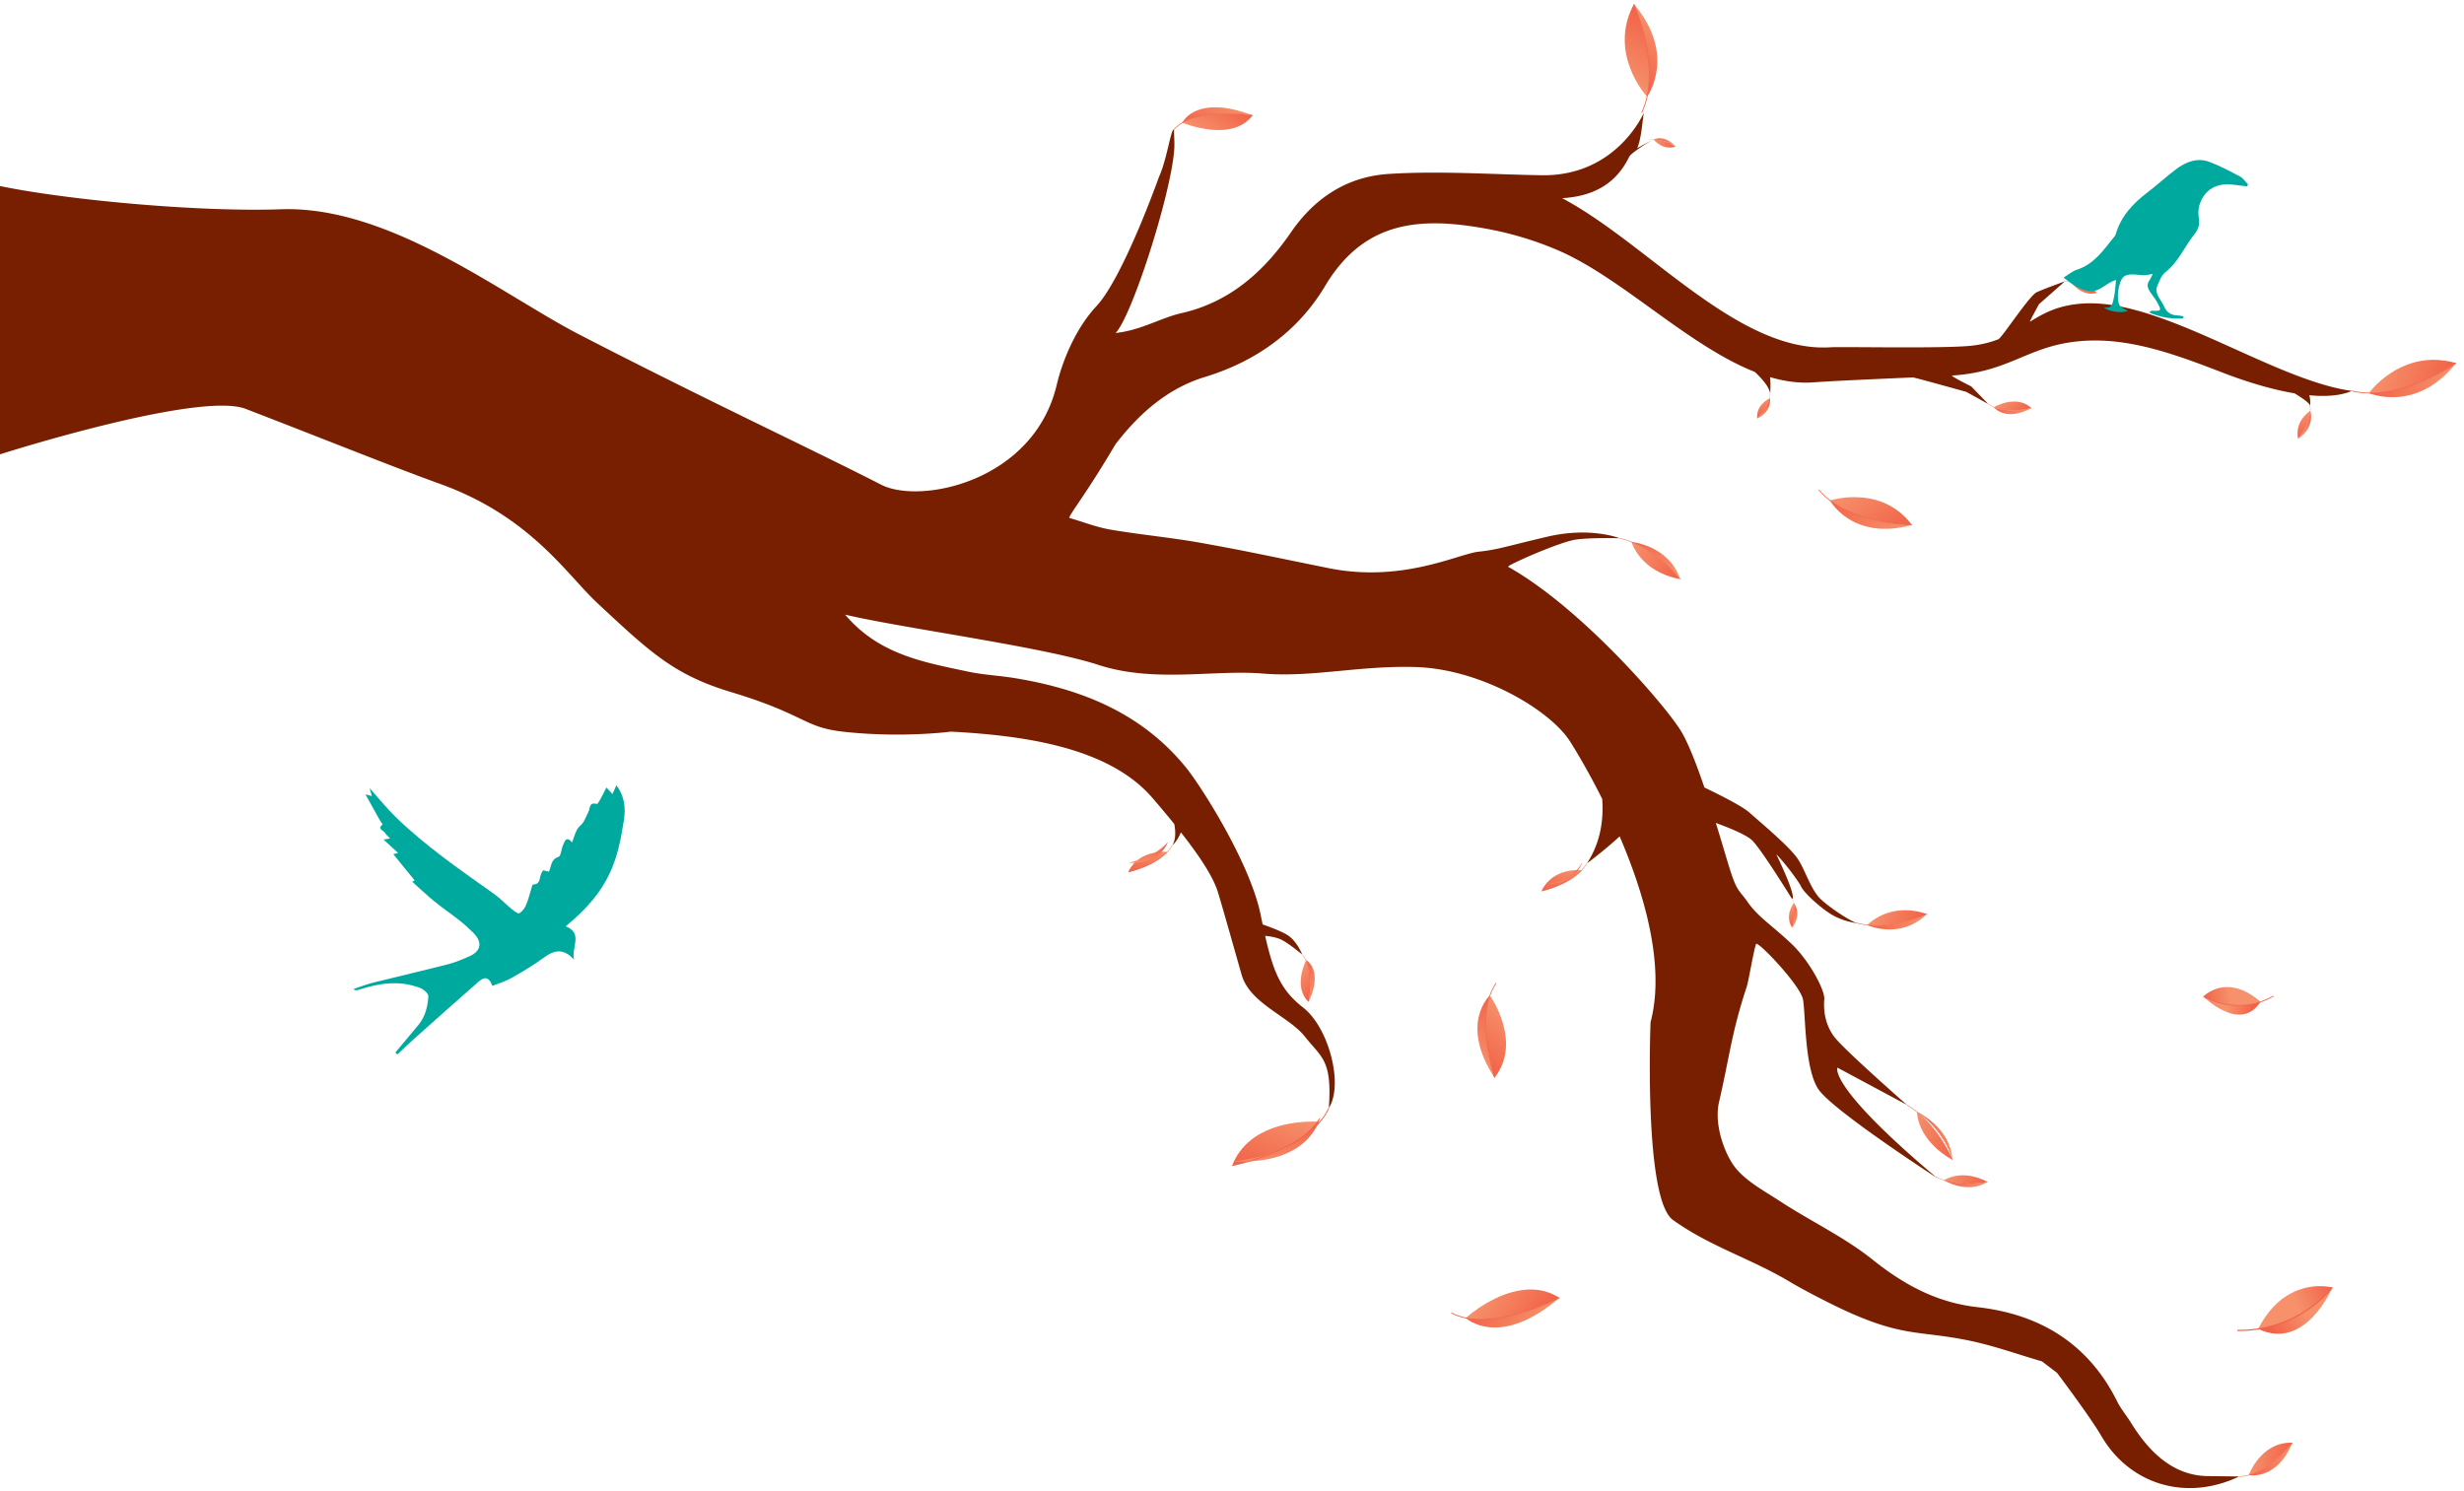 <svg viewBox="0 0 608 368" xmlns="http://www.w3.org/2000/svg" fill-rule="evenodd" clip-rule="evenodd" stroke-miterlimit="10" preserveAspectRatio="xMinYMin"><clipPath id="a"><path d="M491.988 100.492c3.679 1.625 9.265.212 9.265.212-1.318-1.214-2.839-1.611-4.262-1.611-2.631 0-4.929 1.355-5.003 1.399z"/></clipPath><g clip-path="url(#a)"><path d="M496.426 95.968l4.827 4.736-4.437 4.523-4.828-4.735 4.438-4.524z" fill="url(#b)" fill-rule="nonzero"/></g><clipPath id="c"><path d="M491.982 100.495s2.867 3.721 9.271.209c0 0-5.586 1.413-9.265-.212l-.006.003z"/></clipPath><g clip-path="url(#c)"><path d="M496.424 95.967l4.829 4.737-4.896 4.991-4.829-4.737 4.896-4.991z" fill="url(#d)" fill-rule="nonzero"/></g><path d="M490.64 99.676c3.445 2.843 10.613 1.027 10.613 1.027" fill="none" stroke="#f16248" stroke-width=".08"/><clipPath id="e"><path d="M406.417 23.855c2.273-10.399-3.25-22.835-3.25-22.835-6.482 12.17 3.046 22.614 3.25 22.835z"/></clipPath><g clip-path="url(#e)"><path d="M394.164 16.913l9.003-15.893 12.254 6.941-9.004 15.894-12.253-6.942z" fill="url(#f)" fill-rule="nonzero"/></g><clipPath id="g"><path d="M406.417 23.855l.01.011s7.451-10.224-3.26-22.846c0 0 5.523 12.436 3.25 22.835z"/></clipPath><g clip-path="url(#g)"><path d="M394.162 16.917l9.005-15.897 13.522 7.66-9.005 15.897-13.522-7.66z" fill="url(#h)" fill-rule="nonzero"/></g><path d="M405.075 27.856c5.185-10.879-1.909-26.836-1.909-26.836" fill="none" stroke="#f16248" stroke-width=".2"/><clipPath id="i"><path d="M304.051 287.651s14.907-2.938 21.644-10.8c-.068-.006-.722-.06-1.771-.06-4.464 0-16.063.983-19.873 10.86z"/></clipPath><g clip-path="url(#i)"><path d="M309.747 271.296l-5.696 16.355 15.948 5.554 5.696-16.354-15.948-5.555z" fill="url(#j)" fill-rule="nonzero"/></g><clipPath id="k"><path d="M325.714 275.799c-6.743 10-21.643 10.8-21.643 10.8 19.375 1.022 21.66-10.8 21.66-10.8h-.017z"/></clipPath><g clip-path="url(#k)"><path d="M309.769 270.239l-5.698 16.36 17.597 6.128 5.698-16.359-17.597-6.129z" fill="url(#l)" fill-rule="nonzero"/></g><path d="M327.897 273.459c-4.712 10.427-23.844 14.192-23.844 14.192" fill="none" stroke="#f16248" stroke-width=".22"/><clipPath id="m"><path d="M584.539 96.994c10.639.169 21.517-7.392 21.517-7.392-1.962-.56-3.811-.8-5.537-.8-9.97 0-15.835 7.992-15.98 8.192z"/></clipPath><g clip-path="url(#m)"><path d="M588.561 84.131l17.495 5.471-4.022 12.862-17.495-5.47 4.022-12.863z" fill="url(#n)" fill-rule="nonzero"/></g><clipPath id="o"><path d="M584.539 96.994a.137.137 0 0 0-.008.011s11.625 5.081 21.525-7.403c0 0-10.878 7.561-21.517 7.392z"/></clipPath><g clip-path="url(#o)"><path d="M588.557 84.13l17.499 5.472-4.437 14.192-17.499-5.472 4.437-14.192z" fill="url(#p)" fill-rule="nonzero"/></g><path d="M580.342 96.487c11.757 2.823 25.714-6.885 25.714-6.885" fill="none" stroke="#f16248" stroke-width=".2"/><clipPath id="q"><path d="M420.815 289.12s2.227-4.076 1.763-7.757c-.075.068-3.596 3.297-1.763 7.757z"/></clipPath><g clip-path="url(#q)"><path d="M418.24 283.274l2.575 5.846 4.339-1.912-2.576-5.845-4.338 1.911z" fill="url(#r)" fill-rule="nonzero"/></g><clipPath id="s"><path d="M422.578 281.363c.464 3.681-1.763 7.757-1.763 7.757 3.984-3.935 1.766-7.761 1.766-7.761l-.003.004z"/></clipPath><g clip-path="url(#s)"><path d="M418.239 283.272l2.576 5.848 4.789-2.11-2.577-5.848-4.788 2.11z" fill="url(#t)" fill-rule="nonzero"/></g><path d="M422.242 279.927c1.433 3.963-1.427 9.193-1.427 9.193" fill="none" stroke="#f16248" stroke-width=".07"/><clipPath id="u"><path d="M414.586 142.932s-4.925-6.386-12-9.189c.043.152 2.082 7.315 12 9.189z"/></clipPath><g clip-path="url(#u)"><path d="M401.403 140.684l13.183 2.248 1.184-6.941-13.184-2.248-1.183 6.941z" fill="url(#v)" fill-rule="nonzero"/></g><clipPath id="w"><path d="M402.586 133.743c7.075 2.803 12 9.189 12 9.189-2.81-8.361-12.002-9.196-12.002-9.196l.002.007z"/></clipPath><g clip-path="url(#w)"><path d="M401.4 140.683l13.186 2.249 1.306-7.659-13.186-2.249-1.306 7.659z" fill="url(#x)" fill-rule="nonzero"/></g><path d="M399.665 132.836c8.605 1.899 14.922 10.095 14.922 10.095" fill="none" stroke="#f16248" stroke-width=".12"/><clipPath id="y"><path d="M291.758 30.281c.255.107 12.203 5.034 17.328-1.81 0 0-2.739-.411-6.238-.411-3.613 0-8.035.439-11.09 2.221z"/></clipPath><g clip-path="url(#y)"><path d="M302.663 37.794l6.423-9.323-10.905-7.513-6.423 9.323 10.905 7.513z" fill="url(#z)" fill-rule="nonzero"/></g><clipPath id="A"><path d="M291.747 30.277l.011.004c6.014-3.51 17.328-1.81 17.328-1.81-3.824-1.465-6.851-1.998-9.232-1.998-6.359 0-8.107 3.804-8.107 3.804z"/></clipPath><g clip-path="url(#A)"><path d="M302.662 37.796l6.424-9.325-11.506-7.927-6.424 9.325 11.506 7.927z" fill="url(#B)" fill-rule="nonzero"/></g><path d="M289.68 31.966c4.886-5.682 19.407-3.495 19.407-3.495" fill="none" stroke="#f16248" stroke-width=".16"/><clipPath id="C"><path d="M481.769 286.24s-2.891-7.052-8.746-11.812c-.002.143-.013 6.872 8.746 11.812z"/></clipPath><g clip-path="url(#C)"><path d="M470.062 279.878l11.707 6.362 2.962-5.451-11.708-6.361-2.961 5.45z" fill="url(#D)" fill-rule="nonzero"/></g><clipPath id="E"><path d="M473 274.393c7 4.814 8.747 11.811 8.747 11.811-.388-8-8.747-11.818-8.747-11.818v.007z"/></clipPath><g clip-path="url(#E)"><path d="M470.036 279.841l11.711 6.363 3.268-6.014-11.711-6.363-3.268 6.014z" fill="url(#F)" fill-rule="nonzero"/></g><path d="M470.537 272.674c7.526 4.516 11.233 13.565 11.233 13.565" fill="none" stroke="#f16248" stroke-width=".12"/><clipPath id="G"><path d="M479.709 291.261c5.218 1.625 10.732.418 10.732.418-2.364-1.233-4.427-1.626-6.095-1.627-2.878 0-4.581 1.17-4.637 1.209z"/></clipPath><g clip-path="url(#G)"><path d="M481.98 287.081l8.461 4.598-2.27 4.179-8.462-4.597 2.271-4.18z" fill="url(#H)" fill-rule="nonzero"/></g><clipPath id="I"><path d="M479.704 291.264s5.589 3.591 10.737.415c0 0-5.514 1.207-10.732-.418l-.005.003z"/></clipPath><g clip-path="url(#I)"><path d="M481.978 287.08l8.463 4.599-2.505 4.611-8.464-4.598 2.506-4.612z" fill="url(#J)" fill-rule="nonzero"/></g><path d="M477.66 290.457c5.706 2.773 12.781 1.222 12.781 1.222" fill="none" stroke="#f16248" stroke-width=".09"/><clipPath id="K"><path d="M554.881 364.042c5.796-1.547 10.781-7.992 10.781-7.992a10.912 10.912 0 0 0-.44-.009c-7.362 0-10.279 7.831-10.341 8.001z"/></clipPath><g clip-path="url(#K)"><path d="M555.499 355.33l10.163.72-.617 8.712-10.164-.72.618-8.712z" fill="url(#L)" fill-rule="nonzero"/></g><clipPath id="M"><path d="M554.881 364.042a.1.1 0 0 0-.003.008s6.929 1.388 10.784-8c0 0-4.985 6.445-10.781 7.992z"/></clipPath><g clip-path="url(#M)"><path d="M555.496 355.329l10.166.721-.681 9.613-10.166-.721.681-9.613z" fill="url(#N)" fill-rule="nonzero"/></g><path d="M552.541 364.375c6.726-.052 13.121-8.325 13.121-8.325" fill="none" stroke="#f16248" stroke-width=".12"/><clipPath id="O"><path d="M517.388 72.268s-3.471-2.863-6.639-2.951c.058.086 2.785 4.128 6.639 2.951z"/></clipPath><g clip-path="url(#O)"><path d="M512.334 73.984l5.054-1.716-1.585-4.668-5.054 1.717 1.585 4.667z" fill="url(#P)" fill-rule="nonzero"/></g><clipPath id="Q"><path d="M510.746 69.313l.003.004c3.168.088 6.639 2.951 6.639 2.951-1.936-2.684-3.867-3.246-5.144-3.246-.918.001-1.498.291-1.498.291z"/></clipPath><g clip-path="url(#Q)"><path d="M512.333 73.984l5.055-1.716-1.614-4.756-5.056 1.717 1.615 4.755z" fill="url(#R)" fill-rule="nonzero"/></g><path d="M509.513 69.439c3.422-.847 7.875 2.829 7.875 2.829" fill="none" stroke="#f16248" stroke-width=".07"/><clipPath id="S"><path d="M408.03 34.421c.045.059 2.164 2.815 5.397 1.768 0 0-2.628-1.772-5.185-1.772-.07 0-.141.002-.212.004z"/></clipPath><g clip-path="url(#S)"><path d="M409.182 37.686l4.245-1.497-1.151-3.266-4.246 1.498 1.152 3.265z" fill="url(#T)" fill-rule="nonzero"/></g><clipPath id="U"><path d="M408.028 34.419l.002.002c2.621-.103 5.397 1.768 5.397 1.768-1.388-1.676-2.835-2.066-3.881-2.066-.911 0-1.518.296-1.518.296z"/></clipPath><g clip-path="url(#U)"><path d="M409.181 37.686l4.246-1.497-1.178-3.341-4.246 1.498 1.178 3.34z" fill="url(#V)" fill-rule="nonzero"/></g><path d="M407.002 34.574c2.863-.788 6.425 1.614 6.425 1.614" fill="none" stroke="#f16248" stroke-width=".05"/><clipPath id="W"><path d="M278.357 215.264s6.416-1.297 9.742-5.016a8.484 8.484 0 0 0-.938-.044c-1.996 0-6.646.515-8.804 5.06z"/></clipPath><g clip-path="url(#W)"><path d="M281.802 207.466l-3.445 7.798 6.298 2.782 3.444-7.798-6.297-2.782z" fill="url(#X)" fill-rule="nonzero"/></g><clipPath id="Y"><path d="M288.155 207.799c-3.326 4-9.751 5.11-9.751 5.11 8.024.635 9.758-5.11 9.758-5.11h-.007z"/></clipPath><g clip-path="url(#Y)"><path d="M281.887 205.026l-3.483 7.883 6.949 3.069 3.482-7.882-6.948-3.07z" fill="url(#Z)" fill-rule="nonzero"/></g><path d="M289.24 208.638c-2.815 4.796-10.994 6.514-10.882 6.625" fill="none" stroke="#f16248" stroke-width=".1"/><clipPath id="aa"><path d="M322.917 247.262s1.333-6.451-.619-10.3c-.071.139-3.366 6.651.619 10.3z"/></clipPath><g clip-path="url(#aa)"><path d="M317.474 242.618l5.443 4.644 4.825-5.657-5.444-4.643-4.824 5.656z" fill="url(#ab)" fill-rule="nonzero"/></g><clipPath id="ac"><path d="M322.298 236.962c1.742 4.347.619 10.3.619 10.3 3.624-7.691-.445-10.194-.445-10.194s-.17-.106-.174-.106z"/></clipPath><g clip-path="url(#ac)"><path d="M317.474 242.618l5.443 4.644 5.324-6.241-5.444-4.644-5.323 6.241z" fill="url(#ad)" fill-rule="nonzero"/></g><path d="M321.339 235.585c3.082 3.533 1.439 11.766 1.579 11.676" fill="none" stroke="#f16248" stroke-width=".09"/><clipPath id="ae"><path d="M380.334 219.963s6.623-1.357 10.062-5.216a8.8 8.8 0 0 0-.945-.043c-2.045 0-6.872.529-9.117 5.259z"/></clipPath><g clip-path="url(#ae)"><path d="M383.905 211.879l-3.571 8.084 6.491 2.867 3.571-8.083-6.491-2.868z" fill="url(#af)" fill-rule="nonzero"/></g><clipPath id="ag"><path d="M390.45 212.799c-3.115 5.444-8.87 5.383-9.91 5.325 8.138.55 9.917-5.325 9.917-5.325h-.007zm-9.91 5.325c-.054-.004-.109-.007-.163-.012 0 0 .057.006.163.012z"/></clipPath><g clip-path="url(#ag)"><path d="M383.987 209.94l-3.61 8.172 7.154 3.16 3.609-8.172-7.153-3.16z" fill="url(#ah)" fill-rule="nonzero"/></g><path d="M391.576 213.077c-2.915 4.973-11.357 6.769-11.242 6.885" fill="none" stroke="#f16248" stroke-width=".1"/><clipPath id="ai"><path d="M433.599 103.291s2.637-2.406 3.121-5.021c-.074.033-3.51 1.626-3.121 5.021z"/></clipPath><g clip-path="url(#ai)"><path d="M432.956 98.811l.643 4.48 3.765-.541-.644-4.48-3.764.541z" fill="url(#aj)" fill-rule="nonzero"/></g><clipPath id="ak"><path d="M436.696 98.224c-.534 2.513-3.097 5.067-3.097 5.067 3.952-1.995 3.101-5.069 3.101-5.069l-.004.002z"/></clipPath><g clip-path="url(#ak)"><path d="M432.948 98.761l.651 4.53 4.153-.597-.651-4.53-4.153.597z" fill="url(#al)" fill-rule="nonzero"/></g><path d="M436.788 97.222c.069 2.954-3.274 6.051-3.189 6.069" fill="none" stroke="#f16248" stroke-width=".05"/><clipPath id="am"><path d="M567.069 108.265s2.78-3.385 2.991-6.866c-.082.051-3.915 2.432-2.991 6.866z"/></clipPath><g clip-path="url(#am)"><path d="M565.697 102.424l1.372 5.841 4.364-1.025-1.373-5.841-4.363 1.025z" fill="url(#an)" fill-rule="nonzero"/></g><clipPath id="ao"><path d="M570.06 101.399c-.211 3.481-2.991 6.866-2.991 6.866 4.386-2.954 2.995-6.868 2.995-6.868l-.004.002z"/></clipPath><g clip-path="url(#ao)"><path d="M565.697 102.423l1.372 5.842 4.815-1.131-1.373-5.842-4.814 1.131z" fill="url(#ap)" fill-rule="nonzero"/></g><path d="M569.998 100.016c.639 3.906-2.929 8.248-2.929 8.248" fill="none" stroke="#f16248" stroke-width=".07"/><path d="M545.176 364.287c-8.742.079-14.826-5.849-19.295-13.09-1.109-1.798-2.516-3.436-3.45-5.315-7.098-14.285-19.061-21.555-34.454-23.285-10.058-1.131-18.111-5.5-25.922-11.74-6.997-5.592-15.322-9.495-22.872-14.433-4.254-2.783-9.317-5.411-11.835-9.464-2.568-4.136-4.241-10.34-3.184-14.918 2.682-11.619 3.101-17.194 6.86-28.562.458-1.386 1.743-9.216 2.321-10.562.859-.298 10.861 10.252 11.543 13.715.683 3.463.325 16.975 3.804 22.174 3.478 5.198 29.275 21.908 29.275 21.908-27.17-22.883-24.562-27.227-24.562-27.227l17.132 9.187s-14.98-13.169-17.69-16.507c-2.711-3.339-2.892-7.279-2.695-9.539.197-2.26-3.711-9.542-8.054-13.671-4.689-4.456-8.272-6.652-10.745-10.198-2.474-3.547-2.742-2.399-4.986-9.814-.719-2.373-1.76-5.917-2.975-9.849 3.527 1.28 7.316 2.859 8.834 4.182 2.105 1.837 9.965 14.573 9.965 14.573 1.268-.473-3.892-11.026-3.892-11.026 1.995 1.963 5.547 6.687 6.132 7.978.585 1.291 3.983 4.59 7.067 6.612 3.085 2.022 6.734 2.418 6.734 2.418-1.576-.483-6.339-3.524-8.875-5.849-2.535-2.325-3.897-7.302-5.774-10.055-1.877-2.753-7.277-7.353-11.974-11.451-1.587-1.385-5.954-3.688-11.041-6.131-1.961-5.764-4.061-11.199-5.894-14.129-4.065-6.498-24.628-30.309-42.543-40.344-.49-.274 12.926-6.261 16.953-6.747 4.027-.485 10.581-.292 10.581-.292s-7.173-2.897-17.87-.382c-10.698 2.515-12.04 3.167-17.006 3.71-4.965.543-18.777 7.733-36.978 4.041-18.202-3.691-20.791-4.314-31.502-6.236-7.393-1.327-14.903-1.999-22.309-3.268-3.454-.592-6.783-1.911-10.169-2.9.135-.954 4.422-6.266 11.378-18.099 6.033-7.899 13.187-13.955 22.085-16.659 12.903-3.92 23.16-11.519 29.699-22.485 9.877-16.565 24.217-16.971 40.089-14.053a81.929 81.929 0 0 1 17.334 5.253c15.665 6.722 32.049 23.51 48.591 30.025 1.947 1.832 3.683 3.883 3.782 5.439 0 0 .182-1.948-.01-4.146 3.613 1.055 7.232 1.561 10.851 1.278 4.155-.325 15.777-.827 24.383-1.213.342-.015 13.194 3.574 13.194 3.574l5.411 3-4.201-4.352s-5.329-2.647-4.711-2.686c15.549-.983 19.383-8.496 34.963-8.642 11.091-.104 22.259 4.267 32.184 8.084 3.775 1.451 10.589 3.822 17.349 4.959 1.598.97 4.009 2.549 3.826 3.183 0 0 .181-1.462-.208-2.715 3.932.367 7.655.163 10.527-1.067-19.431-2.653-46.622-22.696-66.179-21.582-6.119.349-9.792 2.335-13.25 4.495-.284.177 2.218-4.323 2.218-4.323l6.377-5.63s-5.084 1.821-6.948 2.684c-1.864.863-8.561 11.25-9.475 11.608-1.914.749-4.102 1.327-6.763 1.602-7.073.73-31.774.193-34.632.374-22.801 1.451-45.048-25.57-66.224-36.796 8.966-.541 13.833-4.559 16.612-10.363l.005-.005c1.012-1.26 5.54-3.949 5.54-3.949L404 36.559v.002c1-2.479 1.14-5.603 1.619-8.731 0 0-6.679 15.717-25.231 15.418-12.499-.201-25.277-1.129-37.779-.314-9.966.649-18.039 5.658-24.047 14.385-6.566 9.537-14.953 17.228-27.055 19.97-5.16 1.169-9.91 4.222-16.237 4.89 3.907-3.834 13.622-33.905 14.47-45.197.125-1.662-.032-3.343-.056-5.016-.78-.219-1.738 7.461-3.697 11.682 0 0-8.793 24.801-15.459 31.934-4.638 4.963-8.129 12.501-9.792 19.465-5.681 23.796-33.634 29.528-43.312 24.569-16.939-8.679-44.099-21.347-74.51-37.074-19.029-9.84-46.818-31.857-73.604-30.893C49.541 52.36 17 49.434 0 45.914v66.207s49.112-15.659 60.627-11.216c20.722 7.998 36.027 14.198 48.15 18.583 22.082 7.986 31.067 22.28 38.498 29.221 13.349 12.47 19.112 17.859 33.132 22.092 18.623 5.623 17.772 8.705 27.913 9.803 14.441 1.563 26.34-.049 26.34-.049 17.717.949 38.852 3.758 49.689 16.341a272.583 272.583 0 0 1 5.417 6.474c.305 1.671.434 3.856-.526 5.268.964-.84 1.656-2.03 2.154-3.224 5.702 7.266 8.226 11.729 9.191 14.949 1.611 5.375 3.764 13.114 5.803 20.226 2.038 7.113 11.632 10.179 15.659 15.305 4.028 5.125 6.695 5.604 5.85 17.565 3.689-5.838-.03-19.866-6.312-24.778-5.37-4.199-7.309-8.449-9.408-17.72 1.132.097 2.973.362 4.29 1.092 2.028 1.125 4.872 3.532 4.872 3.532s-1.386-3.588-3.967-5.019c-1.735-.962-4.307-1.906-5.812-2.424-.158-.752-.319-1.534-.484-2.347-2.642-13.017-14.915-32.047-18.309-36.24-10.96-13.537-25.749-19.464-42.281-22.189-3.871-.638-7.83-.813-11.658-1.626-10.89-2.312-22.007-4.219-30.282-14.048 14.127 3.339 48.67 7.894 62.479 12.394 13.808 4.501 28.48 1.136 40.604 2.143 12.125 1.007 23.729-2.02 37.714-1.608 15.964.47 33.074 10.519 38.067 18.353 1.531 2.403 4.608 7.537 7.948 14.207.349 4.826-.301 10.629-3.782 15.897 0 0 4.047-2.966 8.079-6.666 6.118 14.247 11.298 31.981 7.628 45.86 0 0-1.756 43.579 5.531 48.807 9.21 6.608 19.225 9.486 28.973 15.334 3.595 2.157 10.5 5.667 14.115 7.3 14.083 6.362 18.147 4.621 30.393 7.211 5.834 1.234 11.497 3.277 17.585 5.055l3.712 2.835s8.062 10.676 10.944 15.607c6.836 11.692 20.586 16.316 34.005 9.955l-7.365-.089z" fill="#771f00" fill-rule="nonzero"/><clipPath id="aq"><path d="M460.756 228.291c7.33.864 14.726-2.722 14.726-2.722-1.977-.677-3.779-.944-5.391-.944-5.896 0-9.245 3.569-9.335 3.666z"/></clipPath><g clip-path="url(#aq)"><path d="M463.362 221.147l12.12 4.422-2.605 7.143-12.121-4.421 2.606-7.144z" fill="url(#ar)" fill-rule="nonzero"/></g><clipPath id="as"><path d="M460.756 228.291a.05.05 0 0 1-.006.007s8.073 3.773 14.732-2.729c0 0-7.396 3.586-14.726 2.722z"/></clipPath><g clip-path="url(#as)"><path d="M463.359 221.146l12.123 4.423-2.875 7.882-12.123-4.422 2.875-7.883z" fill="url(#at)" fill-rule="nonzero"/></g><path d="M457.859 227.696c8.134 2.478 17.623-2.127 17.623-2.127" fill="none" stroke="#f16248" stroke-width=".13"/><clipPath id="au"><path d="M442.222 228.963s1.222-3.423.407-6.096c-.05.064-2.379 3.073-.407 6.096z"/></clipPath><g clip-path="url(#au)"><path d="M439.502 225.029l2.72 3.934 3.128-2.163-2.721-3.933-3.127 2.162z" fill="url(#av)" fill-rule="nonzero"/></g><clipPath id="aw"><path d="M442.222 228.963c2.601-3.614.408-6.096.407-6.096.629 2.442-.407 6.096-.407 6.096z"/></clipPath><g clip-path="url(#aw)"><path d="M439.502 225.029l2.72 3.934 3.451-2.386-2.72-3.934-3.451 2.386z" fill="url(#ax)" fill-rule="nonzero"/></g><path d="M442.191 221.852c1.473 2.749-.053 7.13.031 7.111" fill="none" stroke="#f16248" stroke-width=".05"/><clipPath id="ay"><path d="M557.213 327.955a.244.244 0 0 1 .024.01c12.045-1.87 18.282-10.234 18.282-10.234s-1.189-.33-3.029-.33c-3.877 0-10.642 1.463-15.277 10.554z"/></clipPath><g clip-path="url(#ay)"><path d="M554.691 321.793l19.264-7.885 3.602 8.8-19.264 7.885-3.602-8.8z" fill="url(#az)" fill-rule="nonzero"/></g><clipPath id="aA"><path d="M557.237 327.965c11.679 5.598 18.282-10.234 18.282-10.234s-6.237 8.364-18.282 10.234z"/></clipPath><g clip-path="url(#aA)"><path d="M580.795 325.606l-17.352 11.623-6.206-9.264 17.352-11.623 6.206 9.264z" fill="url(#aB)" fill-rule="nonzero"/></g><path d="M575.52 317.73s-8.024 10.772-23.456 10.604" fill="none" stroke="#f16248" stroke-width=".29"/><clipPath id="aC"><path d="M368.786 265.962c6.909-8.789-.97-20.044-1.14-20.284-2.915 8.315 1.14 20.284 1.14 20.284z"/></clipPath><g clip-path="url(#aC)"><path d="M378.303 254.618l-9.517 11.344-10.656-8.94 9.516-11.344 10.657 8.94z" fill="url(#aD)" fill-rule="nonzero"/></g><clipPath id="aE"><path d="M368.786 265.962s-4.055-11.969-1.14-20.284a.348.348 0 0 1-.008-.01s-7.639 6.888 1.148 20.294z"/></clipPath><g clip-path="url(#aE)"><path d="M378.305 254.616l-9.519 11.346-11.758-9.864 9.518-11.346 11.759 9.864z" fill="url(#aF)" fill-rule="nonzero"/></g><path d="M369.197 242.596c-5.619 8.006-.411 23.366-.411 23.366" fill="none" stroke="#f16248" stroke-width=".18"/><clipPath id="aG"><path d="M543.685 245.921s6.401 3.929 14.105 1.334l.01-.015c-3.181-2.777-5.977-3.639-8.224-3.639-3.683.001-5.891 2.32-5.891 2.32z"/></clipPath><g clip-path="url(#aG)"><path d="M557.38 243.057l-13.916.66.645 6.416 13.916-.66-.645-6.416z" fill="url(#aH)" fill-rule="nonzero"/></g><clipPath id="aI"><path d="M557.79 247.255c-7.704 2.595-14.105-1.334-14.105-1.334s9.053 9.134 14.105 1.334z"/></clipPath><g clip-path="url(#aI)"><path d="M543.147 253.256l14.01 2.627.633-8.628-14.01-2.628-.633 8.629z" fill="url(#aJ)" fill-rule="nonzero"/></g><path d="M543.686 245.92s8.238 5.063 17.272-.089" fill="none" stroke="#f16248" stroke-width=".21"/><clipPath id="aK"><path d="M361.698 325.259c9.624 1.945 23.1-4.981 23.1-4.981-2.323-1.474-4.755-2.047-7.131-2.048-8.208 0-15.763 6.841-15.969 7.029z"/></clipPath><g clip-path="url(#aK)"><path d="M371.414 311.096l13.384 9.182-9.715 14.162-13.385-9.181 9.716-14.163z" fill="url(#aL)" fill-rule="nonzero"/></g><clipPath id="aM"><path d="M361.698 325.259l-.012.011s8.213 7.769 23.112-4.992c0 0-13.476 6.926-23.1 4.981z"/></clipPath><g clip-path="url(#aM)"><path d="M371.411 311.094l13.387 9.184-10.72 15.627-13.387-9.184 10.72-15.627z" fill="url(#aN)" fill-rule="nonzero"/></g><path d="M358.109 323.985c9.395 5.187 26.689-3.707 26.689-3.707" fill="none" stroke="#f16248" stroke-width=".21"/><clipPath id="aO"><path d="M451.567 123.509c7.719 5.869 20.208 6.048 20.208 6.048-4.205-5.612-9.941-6.866-14.228-6.867-3.383 0-5.864.781-5.98.819z"/></clipPath><g clip-path="url(#aO)"><path d="M462.164 115.997l9.611 13.56-10.596 7.511-9.612-13.559 10.597-7.512z" fill="url(#aP)" fill-rule="nonzero"/></g><clipPath id="aQ"><path d="M451.554 123.513s5.527 10.098 20.221 6.044c0 0-12.489-.179-20.208-6.048l-.013.004z"/></clipPath><g clip-path="url(#aQ)"><path d="M462.161 115.994l9.614 13.563-11.692 8.288-9.614-13.563 11.692-8.288z" fill="url(#aR)" fill-rule="nonzero"/></g><path d="M448.782 120.862c6.965 8.469 22.992 8.693 22.992 8.693" fill="none" stroke="#f16248" stroke-width=".19"/><path d="M538.688 78.571c-2.824.189-5.542-.219-8.384-1.445.39-.275.514-.438.632-.435 2.496.062 2.526.04 1.25-2.269-.424-.766-1.023-1.434-1.504-2.172-.618-.95-1.163-1.913-.312-3.042.274-.364.426-.82.823-1.609-.921.146-1.535.329-2.146.322-1.06-.014-2.121-.232-3.175-.195-.64.022-1.428.189-1.873.594-1.3 1.182-1.89 5.619-.912 7.117.379.579 1.251.836 1.937 1.264-1.305.694-4.919.194-5.89-.886 2.035.551 2.156-1.009 2.426-2.132.339-1.415.385-2.901.585-4.59-2.579.731-4.045 3.107-6.697 2.759-2.428-.318-4.199-1.783-6.27-3.34 1.126-.677 2.149-1.571 3.338-1.958 4.29-1.4 6.598-4.943 9.219-8.172.131-.161.266-.345.32-.54 1.244-4.445 4.334-7.69 7.769-10.305 2.422-1.844 4.64-3.903 7.05-5.721 2.395-1.806 5.236-3.022 8.298-1.867 2.599.98 5.081 2.296 7.54 3.602.78.414 1.322 1.275 1.973 1.932l-.193.504c-1.094-.13-2.191-.237-3.28-.393-4.137-.593-7.277 1.16-8.463 4.915-.32 1.013-.374 2.208-.192 3.258.269 1.547-.081 2.814-1.025 3.978-2.504 3.087-3.991 6.92-7.269 9.477-1.029.803-1.524 2.373-2.066 3.673-.218.523-.05 1.33.198 1.895.421.959 1.16 1.781 1.559 2.746.659 1.597 1.809 2.277 3.464 2.318.44.01.878.135 1.317.207l-.047.51M97.555 259.761c1.906-2.282 3.824-4.553 5.713-6.848 1.686-2.048 2.292-4.545 2.429-7.075.035-.648-1.151-1.681-1.983-2.005-5.14-2.002-10.246-1.201-15.305.474-.357.118-.753.118-1.238-.206 1.604-.532 3.182-1.166 4.817-1.576 6.176-1.548 12.385-2.97 18.551-4.556 1.868-.481 3.684-1.239 5.443-2.045 2.801-1.282 3.073-3.515.771-5.762-1.034-1.009-2.092-2.006-3.226-2.899-2.081-1.639-4.273-3.14-6.332-4.806-1.765-1.429-3.409-3.007-5.48-4.852l.615-.326-5.284-6.48 1.181-.301-3.571-3.3 1.588-.283c-.52-.562-.995-.949-1.301-1.442-.356-.573-1.952-.883-.543-1.997.042-.032-.556-.83-.815-1.293-1.082-1.932-2.148-3.872-3.403-6.141l1.584.413-.568-1.967c2.196 2.452 4.222 5.006 6.544 7.253 7.365 7.125 15.785 12.918 24.112 18.827 1.576 1.118 2.918 2.562 4.42 3.792.565.462 1.54 1.2 1.871 1.011.729-.417 1.343-1.268 1.685-2.076.584-1.379.92-2.862 1.368-4.298.078-.252.195-.704.297-.705 2.038-.02 1.536-1.885 2.16-2.919.102-.17.213-.336.379-.596l1.418.339c.644-1.363.43-3.038 2.368-3.656.61-.194.675-1.925 1.108-2.9.428-.963.819-2.337 2.235-.674.46-1.216.743-2.269 1.248-3.203.364-.672 1.105-1.133 1.528-1.785.483-.746.765-1.621 1.201-2.403.493-.886.142-2.665 2.152-2.079.161.047.619-.762.869-1.213.483-.871.917-1.769 1.476-2.859l1.482 1.608.982-2.16c2.009 2.694 2.315 5.599 1.863 8.508-1.542 9.916-3.398 17.302-14.378 26.302 4.366 1.742 1.352 5.142 2.061 8.223-2.569-2.822-4.851-2.42-7.417-.521-2.566 1.898-5.351 3.519-8.132 5.098-1.437.816-3.073 1.279-4.619 1.901-.715-2.043-1.763-2.456-3.33-1.089-5.31 4.634-10.563 9.334-15.824 14.025-1.45 1.293-2.851 2.642-4.274 3.965l-.496-.443" fill="#00a99d" fill-rule="nonzero"/><defs><linearGradient id="b" x2="1" gradientUnits="userSpaceOnUse" gradientTransform="matrix(4.828 4.736 -5.374 5.479 494.207 98.23)"><stop offset="0" stop-color="#f6916b"/><stop offset="1" stop-color="#f16248"/></linearGradient><linearGradient id="d" x2="1" gradientUnits="userSpaceOnUse" gradientTransform="matrix(4.829 4.737 -5.375 5.48 494.198 98.236)"><stop offset="0" stop-color="#f16248"/><stop offset="1" stop-color="#f6916b"/></linearGradient><linearGradient id="f" x2="1" gradientUnits="userSpaceOnUse" gradientTransform="matrix(9.004 -15.894 16.311 9.24 400.291 20.384)"><stop offset="0" stop-color="#f6916b"/><stop offset="1" stop-color="#f16248"/></linearGradient><linearGradient id="h" x2="1" gradientUnits="userSpaceOnUse" gradientTransform="matrix(9.006 -15.898 16.315 9.242 400.31 20.4)"><stop offset="0" stop-color="#f16248"/><stop offset="1" stop-color="#f6916b"/></linearGradient><linearGradient id="j" x2="1" gradientUnits="userSpaceOnUse" gradientTransform="matrix(-5.696 16.354 21.225 7.392 317.721 274.074)"><stop offset="0" stop-color="#f6916b"/><stop offset="1" stop-color="#f16248"/></linearGradient><linearGradient id="l" x2="1" gradientUnits="userSpaceOnUse" gradientTransform="matrix(-5.697 16.359 21.231 7.395 317.77 273.026)"><stop offset="0" stop-color="#f16248"/><stop offset="1" stop-color="#f6916b"/></linearGradient><linearGradient id="n" x2="1" gradientUnits="userSpaceOnUse" gradientTransform="matrix(17.495 5.471 -5.553 17.757 586.551 90.562)"><stop offset="0" stop-color="#f6916b"/><stop offset="1" stop-color="#f16248"/></linearGradient><linearGradient id="p" x2="1" gradientUnits="userSpaceOnUse" gradientTransform="matrix(17.5 5.472 -5.554 17.762 586.539 90.583)"><stop offset="0" stop-color="#f16248"/><stop offset="1" stop-color="#f6916b"/></linearGradient><linearGradient id="r" x2="1" gradientUnits="userSpaceOnUse" gradientTransform="matrix(2.576 5.846 5.776 -2.545 420.409 282.318)"><stop offset="0" stop-color="#f6916b"/><stop offset="1" stop-color="#f16248"/></linearGradient><linearGradient id="t" x2="1" gradientUnits="userSpaceOnUse" gradientTransform="matrix(2.576 5.847 5.777 -2.545 420.416 282.313)"><stop offset="0" stop-color="#f16248"/><stop offset="1" stop-color="#f6916b"/></linearGradient><linearGradient id="v" x2="1" gradientUnits="userSpaceOnUse" gradientTransform="matrix(13.183 2.248 1.429 -8.377 401.995 137.213)"><stop offset="0" stop-color="#f6916b"/><stop offset="1" stop-color="#f16248"/></linearGradient><linearGradient id="x" x2="1" gradientUnits="userSpaceOnUse" gradientTransform="matrix(13.187 2.249 1.429 -8.379 401.994 137.2)"><stop offset="0" stop-color="#f16248"/><stop offset="1" stop-color="#f6916b"/></linearGradient><linearGradient id="z" x2="1" gradientUnits="userSpaceOnUse" gradientTransform="matrix(6.423 -9.323 -14.514 -10 297.211 34.038)"><stop offset="0" stop-color="#f6916b"/><stop offset="1" stop-color="#f16248"/></linearGradient><linearGradient id="B" x2="1" gradientUnits="userSpaceOnUse" gradientTransform="matrix(6.424 -9.325 -14.518 -10.002 297.191 34.027)"><stop offset="0" stop-color="#f16248"/><stop offset="1" stop-color="#f6916b"/></linearGradient><linearGradient id="D" x2="1" gradientUnits="userSpaceOnUse" gradientTransform="matrix(11.708 6.361 3.574 -6.577 471.542 277.153)"><stop offset="0" stop-color="#f6916b"/><stop offset="1" stop-color="#f16248"/></linearGradient><linearGradient id="F" x2="1" gradientUnits="userSpaceOnUse" gradientTransform="matrix(11.711 6.363 3.575 -6.579 471.522 277.106)"><stop offset="0" stop-color="#f16248"/><stop offset="1" stop-color="#f6916b"/></linearGradient><linearGradient id="H" x2="1" gradientUnits="userSpaceOnUse" gradientTransform="matrix(8.462 4.598 -2.741 5.044 480.844 289.171)"><stop offset="0" stop-color="#f6916b"/><stop offset="1" stop-color="#f16248"/></linearGradient><linearGradient id="J" x2="1" gradientUnits="userSpaceOnUse" gradientTransform="matrix(8.464 4.599 -2.741 5.045 480.838 289.177)"><stop offset="0" stop-color="#f16248"/><stop offset="1" stop-color="#f6916b"/></linearGradient><linearGradient id="L" x2="1" gradientUnits="userSpaceOnUse" gradientTransform="matrix(10.163 .72 -.748 10.55 555.19 359.686)"><stop offset="0" stop-color="#f6916b"/><stop offset="1" stop-color="#f16248"/></linearGradient><linearGradient id="N" x2="1" gradientUnits="userSpaceOnUse" gradientTransform="matrix(10.166 .72 -.748 10.553 555.186 359.701)"><stop offset="0" stop-color="#f16248"/><stop offset="1" stop-color="#f6916b"/></linearGradient><linearGradient id="P" x2="1" gradientUnits="userSpaceOnUse" gradientTransform="matrix(5.054 -1.716 -1.919 -5.652 511.542 71.65)"><stop offset="0" stop-color="#f6916b"/><stop offset="1" stop-color="#f16248"/></linearGradient><linearGradient id="R" x2="1" gradientUnits="userSpaceOnUse" gradientTransform="matrix(5.055 -1.717 -1.92 -5.654 511.538 71.643)"><stop offset="0" stop-color="#f16248"/><stop offset="1" stop-color="#f6916b"/></linearGradient><linearGradient id="T" x2="1" gradientUnits="userSpaceOnUse" gradientTransform="matrix(4.245 -1.497 -1.533 -4.346 408.606 36.053)"><stop offset="0" stop-color="#f6916b"/><stop offset="1" stop-color="#f16248"/></linearGradient><linearGradient id="V" x2="1" gradientUnits="userSpaceOnUse" gradientTransform="matrix(4.246 -1.498 -1.533 -4.347 408.603 36.048)"><stop offset="0" stop-color="#f16248"/><stop offset="1" stop-color="#f6916b"/></linearGradient><linearGradient id="X" x2="1" gradientUnits="userSpaceOnUse" gradientTransform="matrix(-3.445 7.798 8.381 3.703 284.951 208.857)"><stop offset="0" stop-color="#f6916b"/><stop offset="1" stop-color="#f16248"/></linearGradient><linearGradient id="Z" x2="1" gradientUnits="userSpaceOnUse" gradientTransform="matrix(-3.482 7.883 8.473 3.743 285.033 206.416)"><stop offset="0" stop-color="#f16248"/><stop offset="1" stop-color="#f6916b"/></linearGradient><linearGradient id="ab" x2="1" gradientUnits="userSpaceOnUse" gradientTransform="matrix(5.444 4.644 6.422 -7.528 319.886 239.789)"><stop offset="0" stop-color="#f6916b"/><stop offset="1" stop-color="#f16248"/></linearGradient><linearGradient id="ad" x2="1" gradientUnits="userSpaceOnUse" gradientTransform="matrix(5.444 4.644 6.422 -7.528 319.902 239.771)"><stop offset="0" stop-color="#f16248"/><stop offset="1" stop-color="#f6916b"/></linearGradient><linearGradient id="af" x2="1" gradientUnits="userSpaceOnUse" gradientTransform="matrix(-3.571 8.083 8.64 3.817 387.15 213.313)"><stop offset="0" stop-color="#f6916b"/><stop offset="1" stop-color="#f16248"/></linearGradient><linearGradient id="ah" x2="1" gradientUnits="userSpaceOnUse" gradientTransform="matrix(-3.61 8.171 8.735 3.859 387.231 211.374)"><stop offset="0" stop-color="#f16248"/><stop offset="1" stop-color="#f6916b"/></linearGradient><linearGradient id="aj" x2="1" gradientUnits="userSpaceOnUse" gradientTransform="matrix(.644 4.481 5.01 -.72 434.838 98.54)"><stop offset="0" stop-color="#f6916b"/><stop offset="1" stop-color="#f16248"/></linearGradient><linearGradient id="al" x2="1" gradientUnits="userSpaceOnUse" gradientTransform="matrix(.651 4.53 5.065 -.728 434.83 98.491)"><stop offset="0" stop-color="#f16248"/><stop offset="1" stop-color="#f6916b"/></linearGradient><linearGradient id="an" x2="1" gradientUnits="userSpaceOnUse" gradientTransform="matrix(1.372 5.84 5.266 -1.237 567.879 101.912)"><stop offset="0" stop-color="#f6916b"/><stop offset="1" stop-color="#f16248"/></linearGradient><linearGradient id="ap" x2="1" gradientUnits="userSpaceOnUse" gradientTransform="matrix(1.372 5.842 5.267 -1.237 567.886 101.908)"><stop offset="0" stop-color="#f16248"/><stop offset="1" stop-color="#f6916b"/></linearGradient><linearGradient id="ar" x2="1" gradientUnits="userSpaceOnUse" gradientTransform="matrix(12.12 4.421 -3.145 8.621 462.059 224.719)"><stop offset="0" stop-color="#f6916b"/><stop offset="1" stop-color="#f16248"/></linearGradient><linearGradient id="at" x2="1" gradientUnits="userSpaceOnUse" gradientTransform="matrix(12.123 4.422 -3.146 8.624 462.052 224.731)"><stop offset="0" stop-color="#f16248"/><stop offset="1" stop-color="#f6916b"/></linearGradient><linearGradient id="av" x2="1" gradientUnits="userSpaceOnUse" gradientTransform="matrix(2.72 3.933 4.162 -2.878 441.066 223.948)"><stop offset="0" stop-color="#f6916b"/><stop offset="1" stop-color="#f16248"/></linearGradient><linearGradient id="ax" x2="1" gradientUnits="userSpaceOnUse" gradientTransform="matrix(2.72 3.933 4.162 -2.878 441.071 223.945)"><stop offset="0" stop-color="#f16248"/><stop offset="1" stop-color="#f6916b"/></linearGradient><linearGradient id="az" x2="1" gradientUnits="userSpaceOnUse" gradientTransform="rotate(-22.262 1101.037 -1279.13) scale(9.744)"><stop offset="0" stop-color="#f6916b"/><stop offset="1" stop-color="#f16248"/></linearGradient><linearGradient id="aB" x2="1" gradientUnits="userSpaceOnUse" gradientTransform="rotate(146.185 235.162 248.214) scale(9.744)"><stop offset="0" stop-color="#f6916b"/><stop offset="1" stop-color="#f16248"/></linearGradient><linearGradient id="aD" x2="1" gradientUnits="userSpaceOnUse" gradientTransform="matrix(-9.516 11.344 -12.904 -10.826 372.975 250.148)"><stop offset="0" stop-color="#f6916b"/><stop offset="1" stop-color="#f16248"/></linearGradient><linearGradient id="aF" x2="1" gradientUnits="userSpaceOnUse" gradientTransform="matrix(-9.519 11.347 -12.908 -10.828 372.959 250.13)"><stop offset="0" stop-color="#f16248"/><stop offset="1" stop-color="#f6916b"/></linearGradient><linearGradient id="aH" x2="1" gradientUnits="userSpaceOnUse" gradientTransform="matrix(-6.515 .309 .767 7.633 550.226 245.911)"><stop offset="0" stop-color="#f6916b"/><stop offset="1" stop-color="#f16248"/></linearGradient><linearGradient id="aJ" x2="1" gradientUnits="userSpaceOnUse" gradientTransform="matrix(6.536 1.226 .554 -7.54 549.618 247.851)"><stop offset="0" stop-color="#f6916b"/><stop offset="1" stop-color="#f16248"/></linearGradient><linearGradient id="aL" x2="1" gradientUnits="userSpaceOnUse" gradientTransform="matrix(13.384 9.182 -11.765 17.151 366.556 318.177)"><stop offset="0" stop-color="#f6916b"/><stop offset="1" stop-color="#f16248"/></linearGradient><linearGradient id="aN" x2="1" gradientUnits="userSpaceOnUse" gradientTransform="matrix(13.388 9.184 -11.768 17.155 366.536 318.2)"><stop offset="0" stop-color="#f16248"/><stop offset="1" stop-color="#f6916b"/></linearGradient><linearGradient id="aP" x2="1" gradientUnits="userSpaceOnUse" gradientTransform="matrix(9.611 13.559 -14.104 9.998 456.865 119.753)"><stop offset="0" stop-color="#f6916b"/><stop offset="1" stop-color="#f16248"/></linearGradient><linearGradient id="aR" x2="1" gradientUnits="userSpaceOnUse" gradientTransform="matrix(9.614 13.562 -14.107 10 456.844 119.763)"><stop offset="0" stop-color="#f16248"/><stop offset="1" stop-color="#f6916b"/></linearGradient></defs></svg>